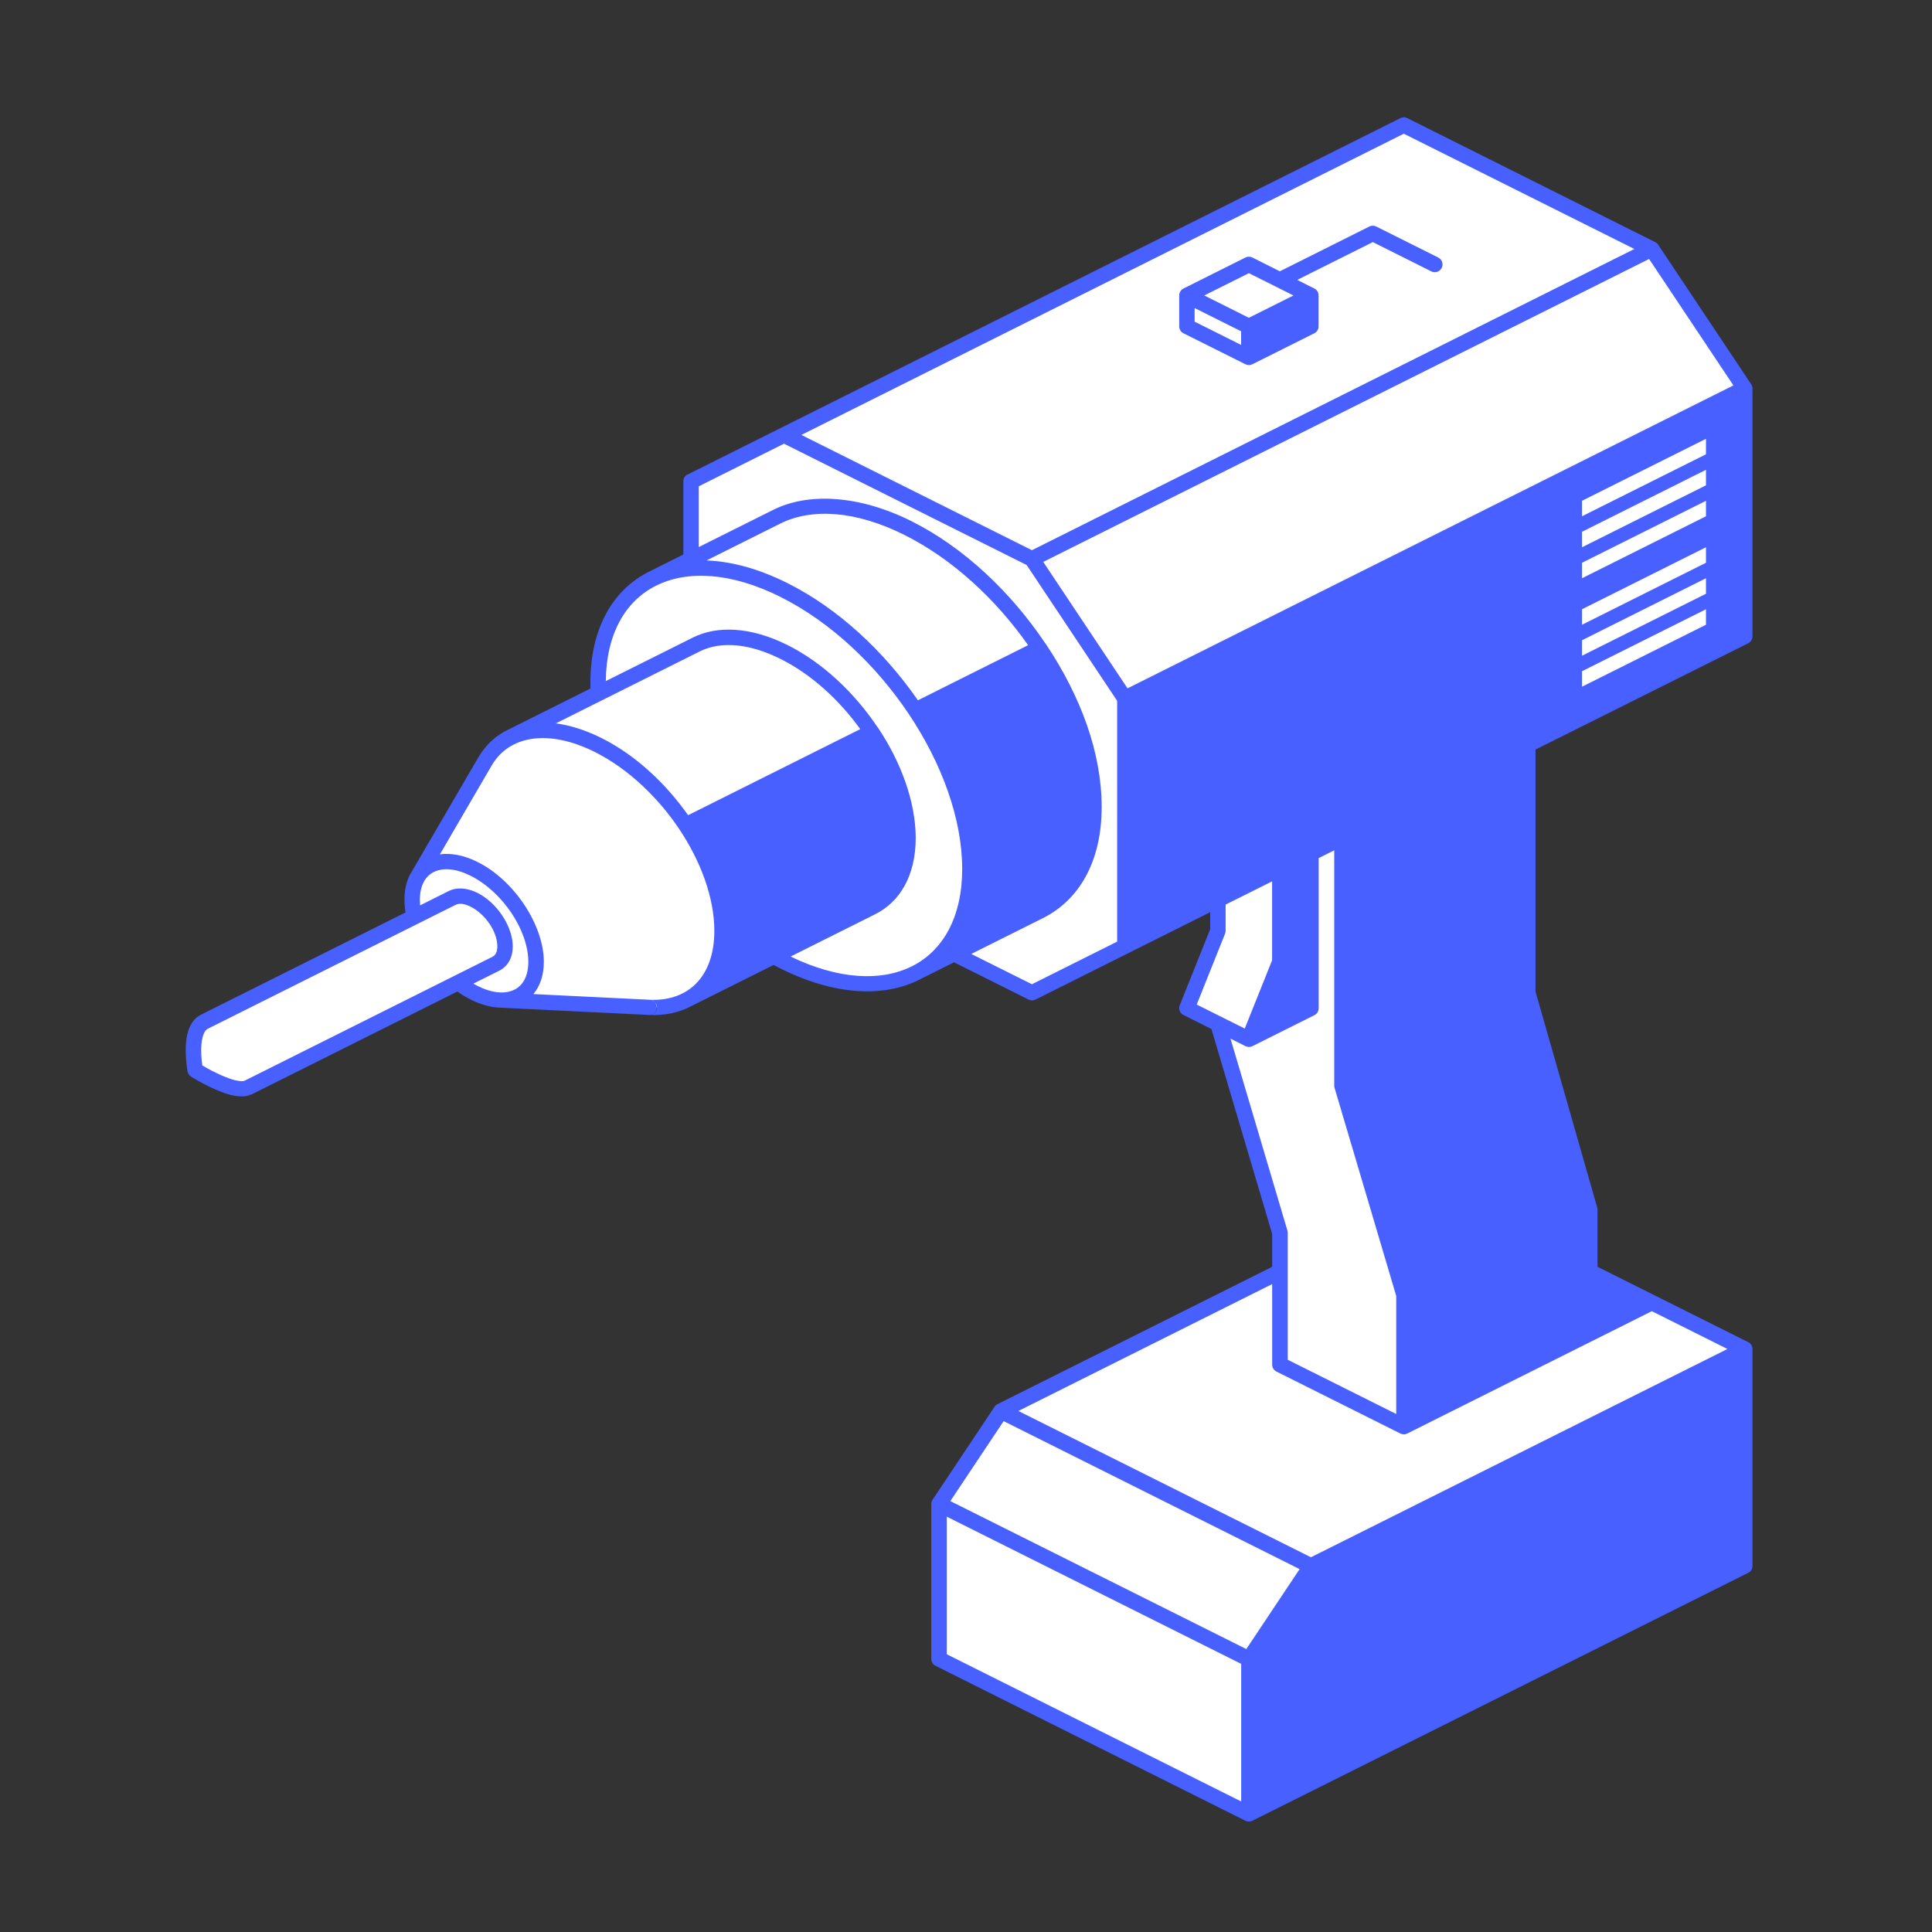 <svg width="105" height="105" viewBox="0 0 105 105" fill="none" xmlns="http://www.w3.org/2000/svg">
<rect x="0" y="0" width="105" height="105" fill="#333333" stroke="none"/>
<g clip-path="url(#clip0_1679_13127)">
<path fill-rule="evenodd" clip-rule="evenodd" d="M54.395 76.692L51.027 81.745L67.87 90.166L71.238 85.114L94.818 73.324L77.975 64.902L54.395 76.692ZM37.843 35.019L35.464 31.448L42.201 28.08C44.029 27.166 46.555 27.297 49.347 28.691C54.926 31.478 59.453 38.27 59.453 43.849C59.453 46.636 58.32 48.599 56.492 49.512L49.755 52.881L47.372 49.31L37.266 54.363C36.698 54.649 36.024 54.78 35.283 54.746L27.182 54.35L26.146 52.78L13.489 59.108L11.105 55.538L23.78 49.201L22.731 47.613L26.365 41.377C26.702 40.8 27.173 40.358 27.742 40.072L37.847 35.019H37.843ZM76.291 6.795L42.606 23.638L56.08 30.375L89.765 13.532L76.291 6.795Z" fill="white"/>
<path fill-rule="evenodd" clip-rule="evenodd" d="M67.87 90.166L51.027 81.744V90.166L67.87 98.587V90.166ZM66.186 48.901V50.585L64.501 54.796L66.186 55.638L69.554 67.007V74.165L76.291 77.534V70.376L72.923 59.007V45.532L66.186 48.901ZM12.289 55.638C13.22 56.101 13.973 57.234 13.973 58.164C13.973 58.628 13.784 58.956 13.481 59.108C12.71 59.491 10.605 58.164 10.605 58.164C10.605 58.164 10.184 55.992 11.097 55.537C11.4 55.385 11.822 55.407 12.289 55.638ZM14.192 53.992L12.365 54.905C15.013 55.166 16.592 55.967 17.127 57.289L18.954 56.375C18.399 55.065 16.841 54.257 14.192 53.992ZM17.544 52.316L15.716 53.23C18.365 53.491 19.944 54.291 20.479 55.613L22.306 54.699C21.75 53.39 20.192 52.581 17.544 52.316ZM28.071 49.288L37.263 44.838C38.484 46.665 39.237 48.728 39.237 50.59C39.237 53.318 37.612 54.855 35.279 54.75L27.178 54.354C26.748 54.337 26.268 54.211 25.767 53.958C25.464 53.806 25.174 53.621 24.896 53.406L23.852 53.929C23.317 52.606 21.738 51.811 19.089 51.545L20.917 50.632C23.565 50.897 25.123 51.701 25.679 53.015L26.959 52.375C27.052 52.328 27.132 52.27 27.199 52.194C26.647 50.905 25.073 50.122 22.458 49.865L22.517 49.836C22.441 49.52 22.403 49.208 22.403 48.905C22.403 47.044 23.915 46.29 25.772 47.221C26.664 47.667 27.477 48.421 28.079 49.288H28.071ZM56.08 30.374L89.766 13.531L94.818 21.11L94.494 34.164L86.073 38.374L61.133 38.53V51.427L56.08 53.954L51.84 51.836L56.484 49.511C58.312 48.598 59.444 46.636 59.444 43.848C59.444 38.269 54.918 31.477 49.339 28.69C46.551 27.296 44.025 27.165 42.193 28.079L37.549 30.404V26.163L42.602 23.637L56.076 30.374H56.08ZM32.517 37.684C32.509 37.49 32.5 37.301 32.5 37.111C32.5 31.532 37.027 29.271 42.606 32.058C48.185 34.846 52.712 41.638 52.712 47.217C52.712 52.796 48.185 55.057 42.606 52.27C42.416 52.177 42.227 52.076 42.042 51.971L47.368 49.305C48.589 48.695 49.343 47.389 49.343 45.528C49.343 41.81 46.324 37.284 42.606 35.423C40.749 34.492 39.065 34.404 37.844 35.014L32.517 37.679V37.684ZM67.87 17.742L64.501 16.058V17.742L67.87 19.426V17.742Z" fill="white"/>
<path fill-rule="evenodd" clip-rule="evenodd" d="M37.371 25.789L76.109 6.42C76.227 6.361 76.366 6.361 76.484 6.42L89.954 13.157C90.021 13.187 90.076 13.237 90.118 13.3L95.171 20.88C95.217 20.951 95.242 21.031 95.242 21.111V34.585C95.242 34.745 95.154 34.889 95.011 34.96L83.452 40.737V53.891L86.804 65.622C86.817 65.66 86.821 65.698 86.821 65.74V68.848L95.011 72.941C95.011 72.941 95.032 72.953 95.044 72.957C95.166 73.033 95.242 73.168 95.242 73.315V85.105C95.242 85.265 95.154 85.413 95.011 85.48L68.062 98.954C67.944 99.013 67.805 99.013 67.688 98.954L50.845 90.533C50.702 90.461 50.613 90.318 50.613 90.158V81.737C50.613 81.653 50.639 81.573 50.685 81.505L54.053 76.452C54.096 76.389 54.154 76.339 54.218 76.309L69.14 68.848V67.062L65.839 55.925L64.319 55.163C64.121 55.066 64.037 54.835 64.117 54.633L65.772 50.498V49.575L56.277 54.325C56.159 54.384 56.02 54.384 55.902 54.325L51.851 52.3L49.948 53.251C48.024 54.216 45.362 54.106 42.428 52.641C42.297 52.578 42.171 52.51 42.044 52.443L37.514 54.708C36.874 55.041 36.112 55.201 35.27 55.159H35.257L27.164 54.763C27.164 54.763 27.143 54.763 27.13 54.763C26.654 54.738 26.132 54.599 25.581 54.325C25.332 54.199 25.088 54.056 24.857 53.887L13.673 59.479L13.483 59.525C13.551 59.525 13.614 59.508 13.673 59.479C13.37 59.631 12.907 59.618 12.405 59.471C11.475 59.197 10.384 58.515 10.384 58.515C10.288 58.452 10.22 58.355 10.195 58.237C10.195 58.237 9.976 57.071 10.182 56.199C10.296 55.727 10.532 55.34 10.915 55.15L22.04 49.588C21.997 49.352 21.981 49.121 21.981 48.893C21.981 48.27 22.128 47.752 22.389 47.352L26.002 41.154C26.398 40.476 26.958 39.962 27.644 39.642L32.09 37.419C32.09 37.314 32.086 37.209 32.086 37.103C32.086 34.122 33.324 32.042 35.282 31.065L37.139 30.135V26.156C37.139 25.996 37.227 25.852 37.371 25.781V25.789ZM51.455 82.427L67.456 90.427V97.906L51.455 89.905V82.427ZM70.631 85.278L54.546 77.236L51.649 81.581L67.734 89.623L70.631 85.278ZM69.14 69.795V74.166C69.14 74.326 69.229 74.469 69.372 74.541L76.117 77.913L76.193 77.939L76.273 77.951H76.353L76.429 77.93L76.488 77.905L89.773 71.26L93.882 73.315L71.246 84.634L55.346 76.684L69.14 69.787V69.795ZM72.509 46.215L71.667 46.636V54.797C71.667 54.957 71.578 55.104 71.435 55.172L68.067 56.856C68.067 56.856 68.041 56.868 68.029 56.873C67.919 56.915 67.797 56.906 67.692 56.856L66.875 56.447L69.97 66.886C69.982 66.924 69.987 66.966 69.987 67.004V73.901L75.882 76.848V70.431L72.53 59.121C72.517 59.083 72.513 59.041 72.513 59.003V46.211L72.509 46.215ZM13.294 58.734C13.206 58.776 13.083 58.763 12.953 58.742C12.747 58.713 12.519 58.637 12.292 58.548C11.765 58.346 11.248 58.052 10.995 57.904C10.957 57.652 10.906 57.163 10.953 56.704C10.974 56.511 11.012 56.321 11.083 56.161C11.13 56.056 11.193 55.963 11.29 55.913L24.764 49.175C24.974 49.07 25.261 49.117 25.576 49.276C26.372 49.672 27.029 50.632 27.029 51.428C27.029 51.702 26.949 51.908 26.768 51.997L13.294 58.734ZM69.136 47.9V52.19L67.65 55.9L65.039 54.595L66.58 50.742C66.601 50.691 66.61 50.641 66.61 50.586V49.163L69.136 47.9ZM35.632 54.515C35.632 54.515 35.64 54.532 35.64 54.544C35.674 54.607 35.695 54.679 35.695 54.759C35.691 54.982 35.51 55.163 35.286 55.167C35.514 55.167 35.703 54.986 35.707 54.759C35.707 54.67 35.682 54.586 35.636 54.515H35.632ZM28.991 54.022C29.345 53.601 29.556 53.011 29.556 52.275C29.556 50.279 27.947 47.841 25.956 46.847C25.206 46.472 24.503 46.35 23.909 46.43L26.726 41.596C27.686 39.954 29.838 39.626 32.318 40.864C35.901 42.657 38.823 47.011 38.823 50.594C38.823 51.828 38.47 52.797 37.838 53.445C37.219 54.077 36.339 54.384 35.303 54.334C35.421 54.338 35.526 54.392 35.598 54.472C35.581 54.456 35.569 54.443 35.552 54.439C35.484 54.38 35.4 54.342 35.303 54.334H35.295L28.996 54.026L28.991 54.022ZM25.728 53.462C25.804 53.504 25.88 53.546 25.956 53.584C26.739 53.976 27.446 54.043 27.96 53.786C28.444 53.546 28.713 53.011 28.713 52.275C28.713 50.552 27.303 48.46 25.576 47.596C24.793 47.205 24.086 47.138 23.572 47.394C23.088 47.634 22.819 48.169 22.819 48.906C22.819 49.003 22.823 49.104 22.831 49.205L24.385 48.426C24.785 48.224 25.341 48.224 25.951 48.527C27.017 49.058 27.867 50.363 27.867 51.428C27.867 52.085 27.572 52.531 27.143 52.75L25.728 53.458V53.462ZM37.977 26.429L42.609 24.113L55.797 30.707L60.715 38.089V51.175L56.083 53.491L52.786 51.845L56.677 49.9C58.635 48.923 59.873 46.843 59.873 43.862C59.873 40.88 58.719 37.819 56.841 35.002C56.828 34.981 56.811 34.96 56.795 34.943C54.929 32.164 52.365 29.739 49.535 28.324C46.706 26.909 43.939 26.749 42.015 27.714L37.977 29.73V26.434V26.429ZM42.971 51.984L47.56 49.689C48.908 49.016 49.767 47.588 49.767 45.537V45.516C49.758 43.588 48.984 41.449 47.721 39.554C47.708 39.533 47.691 39.512 47.674 39.495C46.419 37.63 44.697 36.004 42.798 35.057C40.794 34.055 38.975 33.992 37.657 34.649L32.924 37.015C32.95 34.472 33.973 32.67 35.653 31.832C37.388 30.964 39.779 31.12 42.419 32.442C47.859 35.162 52.293 41.782 52.293 47.226C52.293 49.824 51.266 51.66 49.565 52.514C47.868 53.361 45.544 53.23 42.971 51.988V51.984ZM46.752 39.626L37.396 44.304C36.158 42.544 34.503 41.015 32.688 40.11C31.817 39.676 30.983 39.415 30.208 39.314L38.032 35.402C39.156 34.842 40.706 34.952 42.419 35.811C44.083 36.64 45.603 38.026 46.752 39.626ZM55.872 35.066L49.885 38.059C48.036 35.386 45.539 33.061 42.794 31.689C41.228 30.905 39.737 30.509 38.398 30.459L42.39 28.463C44.125 27.596 46.516 27.752 49.156 29.074C51.75 30.371 54.112 32.552 55.877 35.066H55.872ZM89.625 14.075L56.698 30.539L61.279 37.411L94.207 20.947L89.625 14.075ZM92.716 33.112L85.979 36.48V37.322L92.716 33.954V33.112ZM92.716 31.427L85.979 34.796V35.638L92.716 32.27V31.427ZM92.716 29.743L85.979 33.112V33.954L92.716 30.585V29.743ZM92.716 27.217L85.979 30.585V31.427L92.716 28.059V27.217ZM43.552 23.638L76.294 7.267L88.825 13.532L56.083 29.903L43.552 23.638ZM92.716 25.532L85.979 28.901V29.743L92.716 26.375V25.532ZM92.716 23.848L85.979 27.217V28.059L92.716 24.69V23.848ZM69.557 14.745L68.062 13.995C67.944 13.936 67.805 13.936 67.688 13.995L64.319 15.68C64.176 15.751 64.088 15.898 64.088 16.054V17.738C64.088 17.898 64.176 18.042 64.319 18.113L67.688 19.797C67.805 19.857 67.944 19.857 68.062 19.797L71.431 18.113C71.574 18.042 71.662 17.894 71.662 17.738V16.054C71.662 15.894 71.574 15.751 71.431 15.68L70.5 15.212L74.61 13.157L77.789 14.749C77.995 14.854 78.248 14.77 78.353 14.559C78.459 14.353 78.374 14.101 78.164 13.995L74.795 12.311C74.677 12.252 74.538 12.252 74.421 12.311L69.557 14.745ZM67.452 18.004V18.745L64.925 17.482V16.741L67.452 18.004ZM65.448 16.058L67.873 14.846L70.298 16.058L67.873 17.271L65.448 16.058Z" fill="#4760FF"/>
</g>
<defs>
<clipPath id="clip0_1679_13127">
<rect width="85.148" height="92.635" fill="white" transform="translate(10.094 6.373)"/>
</clipPath>
</defs>
</svg>
